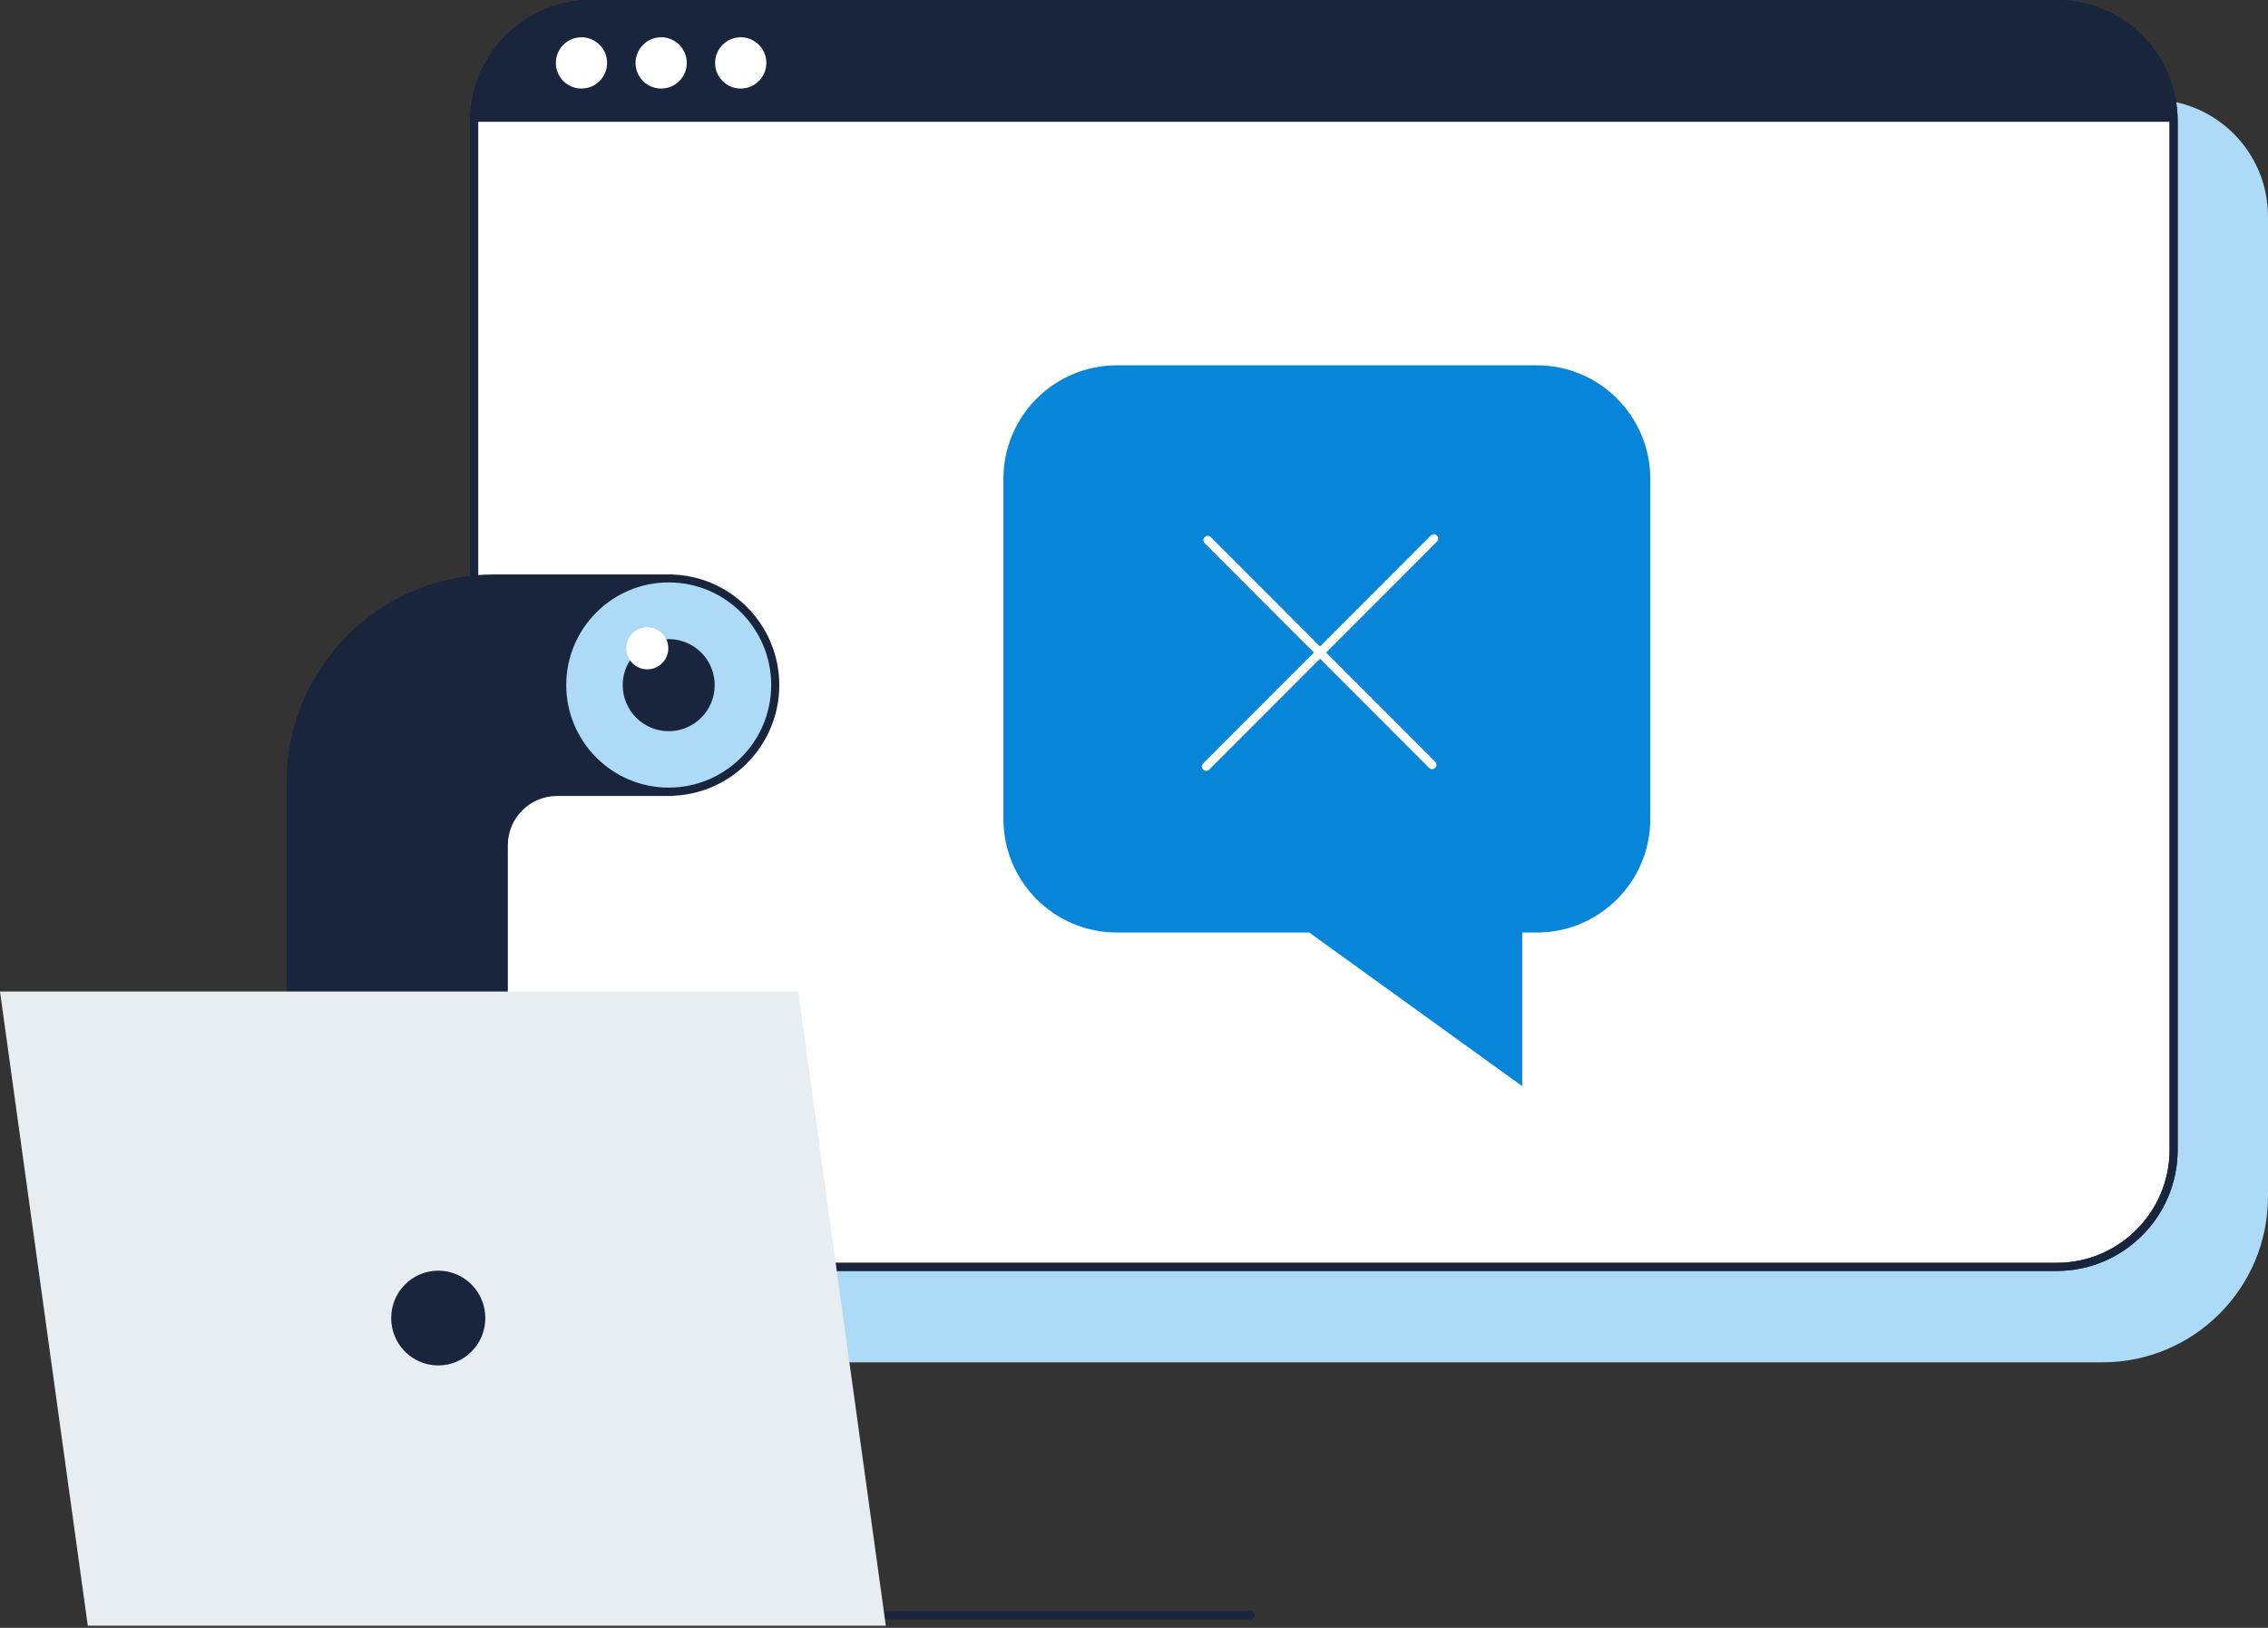 <svg width="616" height="442" viewBox="0 0 616 442" fill="none" xmlns="http://www.w3.org/2000/svg">
<rect x="0" y="0" width="616" height="442" fill="#333333" stroke="none"/>
<path fill-rule="evenodd" clip-rule="evenodd" d="M186.167 27.018H584.246C601.789 27.018 616 41.24 616 58.799V324.891C616 349.745 595.856 369.906 571.024 369.906H186.203C168.66 369.906 154.449 355.683 154.449 338.124V58.799C154.449 41.24 168.66 27.018 186.203 27.018H186.167Z" fill="#ADDAF6"/>
<path fill-rule="evenodd" clip-rule="evenodd" d="M160.531 1.1H558.611C576.154 1.1 590.365 15.322 590.365 32.881V312.206C590.365 329.765 576.154 343.988 558.611 343.988H160.531C142.988 343.988 128.777 329.765 128.777 312.206V32.881C128.777 15.322 142.988 1.1 160.531 1.1Z" fill="white"/>
<path d="M558.61 345.088H160.531C142.401 345.088 127.678 330.352 127.678 312.206V32.881C127.678 14.736 142.401 0 160.531 0H558.61C576.739 0 591.463 14.736 591.463 32.881V312.206C591.463 330.352 576.739 345.088 558.61 345.088ZM160.531 2.199C143.646 2.199 129.875 15.946 129.875 32.881V312.206C129.875 329.105 143.61 342.888 160.531 342.888H558.61C575.494 342.888 589.265 329.142 589.265 312.206V32.881C589.265 15.982 575.531 2.199 558.61 2.199H160.531Z" fill="#19243D"/>
<path fill-rule="evenodd" clip-rule="evenodd" d="M128.775 33.064V32.881C128.775 15.322 142.986 1.1 160.529 1.1H558.609C576.152 1.1 590.363 15.322 590.363 32.881V33.064H128.775Z" fill="#19243D"/>
<path d="M558.61 345.088H160.531C142.401 345.088 127.678 330.352 127.678 312.206V32.881C127.678 14.736 142.401 0 160.531 0H558.61C576.739 0 591.463 14.736 591.463 32.881V312.206C591.463 330.352 576.739 345.088 558.61 345.088ZM160.531 2.199C143.646 2.199 129.875 15.946 129.875 32.881V312.206C129.875 329.105 143.61 342.888 160.531 342.888H558.61C575.494 342.888 589.265 329.142 589.265 312.206V32.881C589.265 15.982 575.531 2.199 558.61 2.199H160.531Z" fill="#19243D"/>
<path d="M179.572 24.045C183.415 24.045 186.531 20.927 186.531 17.08C186.531 13.233 183.415 10.115 179.572 10.115C175.729 10.115 172.613 13.233 172.613 17.08C172.613 20.927 175.729 24.045 179.572 24.045Z" fill="white"/>
<path d="M157.929 24.045C161.773 24.045 164.888 20.927 164.888 17.08C164.888 13.233 161.773 10.115 157.929 10.115C154.086 10.115 150.971 13.233 150.971 17.08C150.971 20.927 154.086 24.045 157.929 24.045Z" fill="white"/>
<path d="M201.185 24.045C205.029 24.045 208.144 20.927 208.144 17.08C208.144 13.233 205.029 10.115 201.185 10.115C197.342 10.115 194.227 13.233 194.227 17.08C194.227 20.927 197.342 24.045 201.185 24.045Z" fill="white"/>
<path fill-rule="evenodd" clip-rule="evenodd" d="M181.661 215.031H151.262C143.315 215.031 136.832 221.482 136.832 229.473V408.945H78.928V215.031V212.428C78.928 181.856 103.686 157.076 134.232 157.076H136.832H181.661V215.031Z" fill="#19243D"/>
<path d="M137.932 410.009H77.83V212.428C77.83 181.306 103.138 155.977 134.233 155.977H182.761V216.13H151.264C143.939 216.13 137.932 222.106 137.932 229.474V410.045V410.009ZM80.028 407.809H135.735V229.437C135.735 220.859 142.693 213.931 151.264 213.931H180.564V158.176H134.233C104.347 158.176 80.028 182.516 80.028 212.428V407.846V407.809Z" fill="#19243D"/>
<path d="M181.625 214.994C197.605 214.994 210.559 202.029 210.559 186.035C210.559 170.042 197.605 157.076 181.625 157.076C165.646 157.076 152.691 170.042 152.691 186.035C152.691 202.029 165.646 214.994 181.625 214.994Z" fill="#ADDAF6"/>
<path d="M181.626 198.535C188.523 198.535 194.115 192.939 194.115 186.035C194.115 179.132 188.523 173.535 181.626 173.535C174.728 173.535 169.137 179.132 169.137 186.035C169.137 192.939 174.728 198.535 181.626 198.535Z" fill="#19243D"/>
<path d="M175.803 181.746C178.959 181.746 181.517 179.185 181.517 176.027C181.517 172.869 178.959 170.309 175.803 170.309C172.648 170.309 170.09 172.869 170.09 176.027C170.09 179.185 172.648 181.746 175.803 181.746Z" fill="white"/>
<path d="M181.626 216.094C165.072 216.094 151.594 202.604 151.594 186.035C151.594 169.466 165.072 155.977 181.626 155.977C198.181 155.977 211.659 169.466 211.659 186.035C211.659 202.604 198.181 216.094 181.626 216.094ZM181.626 158.139C166.28 158.139 153.791 170.639 153.791 185.999C153.791 201.358 166.28 213.858 181.626 213.858C196.972 213.858 209.462 201.358 209.462 185.999C209.462 170.639 196.972 158.139 181.626 158.139Z" fill="#19243D"/>
<path d="M339.663 439.664H83.726C83.103 439.664 82.627 439.188 82.627 438.565C82.627 437.941 83.103 437.465 83.726 437.465H339.663C340.285 437.465 340.761 437.941 340.761 438.565C340.761 439.188 340.285 439.664 339.663 439.664Z" fill="#19243D"/>
<path fill-rule="evenodd" clip-rule="evenodd" d="M216.785 269.209H0L23.843 441.423H240.591L216.785 269.209Z" fill="#E7EDF0"/>
<path d="M119.032 370.751C126.092 370.751 131.814 364.99 131.814 357.884C131.814 350.778 126.092 345.018 119.032 345.018C111.973 345.018 106.25 350.778 106.25 357.884C106.25 364.99 111.973 370.751 119.032 370.751Z" fill="#19243D"/>
<path d="M303.367 253.202H355.596L413.439 294.911V253.202H417.393C434.433 253.202 448.232 239.392 448.232 222.336V130.055C448.232 113 434.433 99.189 417.393 99.189H303.367C286.326 99.189 272.527 113 272.527 130.055V222.336C272.527 239.392 286.326 253.202 303.367 253.202Z" fill="#0785D8"/>
<path d="M327.604 209.317C327.288 209.317 327.011 209.198 326.774 208.961C326.299 208.486 326.299 207.734 326.774 207.299L388.61 145.409C389.085 144.934 389.836 144.934 390.271 145.409C390.745 145.884 390.745 146.636 390.271 147.071L328.434 208.961C328.197 209.198 327.92 209.317 327.604 209.317Z" fill="white"/>
<path d="M388.965 208.842C388.649 208.842 388.372 208.724 388.135 208.486L327.207 147.506C326.733 147.032 326.733 146.28 327.207 145.844C327.682 145.37 328.433 145.37 328.868 145.844L389.795 206.824C390.27 207.299 390.27 208.051 389.795 208.486C389.558 208.724 389.281 208.842 388.965 208.842Z" fill="white"/>
</svg>
